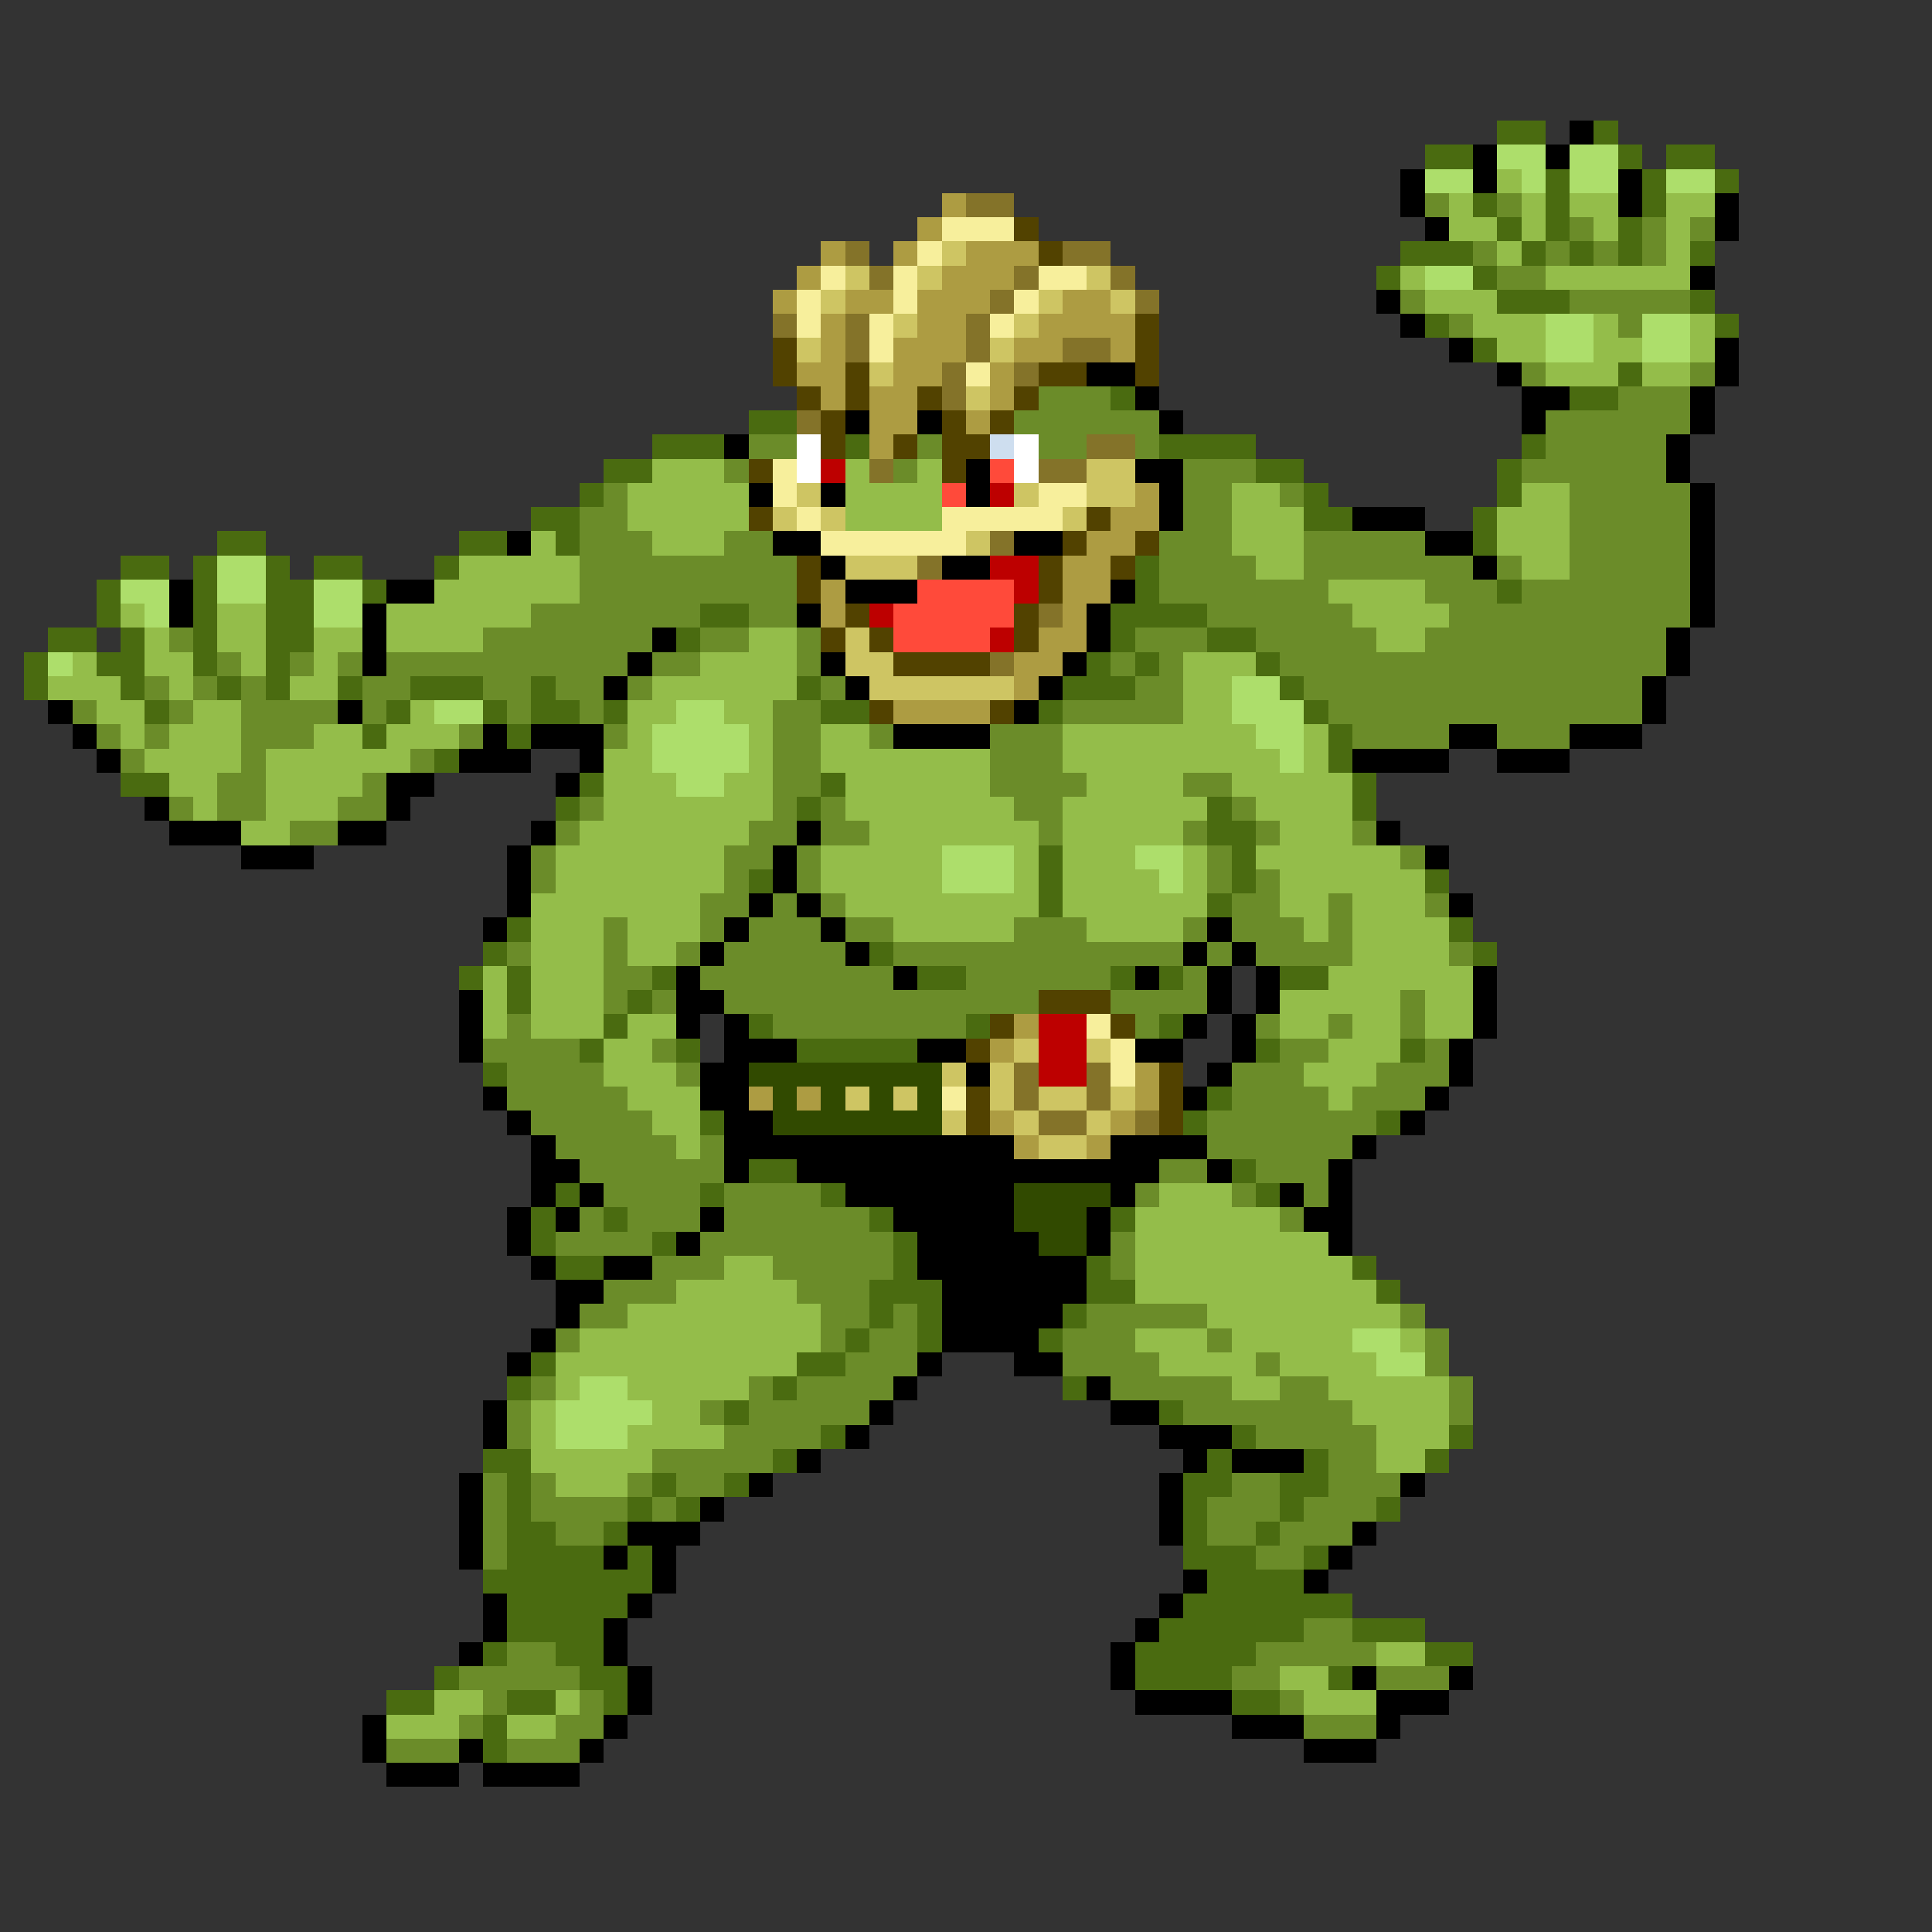 <svg xmlns="http://www.w3.org/2000/svg" viewBox="0 -0.5 80 80" shape-rendering="crispEdges">
<rect x="0" y="-0.5" width="80" height="80" fill="#333333" stroke="none"/>
<path stroke="#4a6b10" d="M62 5h2M66 5h1M59 6h2M67 6h1M69 6h2M64 7h1M68 7h1M71 7h1M61 8h1M64 8h1M68 8h1M62 9h1M64 9h1M67 9h1M58 10h3M63 10h1M65 10h1M67 10h1M70 10h1M57 11h1M61 11h1M62 12h3M70 12h1M59 13h1M71 13h1M61 14h1M67 15h1M46 16h1M65 16h2M31 17h2M27 18h3M35 18h1M48 18h4M63 18h1M25 19h2M52 19h2M62 19h1M24 20h1M54 20h1M62 20h1M22 21h2M54 21h2M61 21h1M9 22h2M19 22h2M23 22h1M61 22h1M5 23h2M8 23h1M11 23h1M13 23h2M18 23h1M47 23h1M4 24h1M8 24h1M11 24h2M15 24h1M47 24h1M62 24h1M4 25h1M8 25h1M11 25h2M29 25h2M46 25h4M2 26h2M5 26h1M8 26h1M11 26h2M28 26h1M46 26h1M50 26h2M1 27h1M4 27h2M8 27h1M11 27h1M45 27h1M47 27h1M52 27h1M1 28h1M5 28h1M9 28h1M11 28h1M14 28h1M17 28h3M22 28h1M33 28h1M44 28h3M53 28h1M6 29h1M16 29h1M20 29h1M22 29h2M25 29h1M34 29h2M43 29h1M54 29h1M15 30h1M21 30h1M55 30h1M18 31h1M55 31h1M5 32h2M24 32h1M34 32h1M56 32h1M23 33h1M33 33h1M50 33h1M56 33h1M50 34h2M43 35h1M51 35h1M31 36h1M43 36h1M51 36h1M59 36h1M43 37h1M50 37h1M21 38h1M60 38h1M20 39h1M36 39h1M61 39h1M19 40h1M21 40h1M27 40h1M38 40h2M46 40h1M48 40h1M53 40h2M21 41h1M26 41h1M25 42h1M31 42h1M40 42h1M48 42h1M24 43h1M28 43h1M33 43h5M52 43h1M58 43h1M20 44h1M50 45h1M29 46h1M49 46h1M57 46h1M31 48h2M51 48h1M23 49h1M29 49h1M34 49h1M52 49h1M22 50h1M25 50h1M36 50h1M46 50h1M22 51h1M27 51h1M37 51h1M23 52h2M37 52h1M45 52h1M56 52h1M36 53h3M45 53h2M57 53h1M36 54h1M38 54h1M44 54h1M35 55h1M38 55h1M43 55h1M22 56h1M33 56h2M21 57h1M32 57h1M44 57h1M30 58h1M48 58h1M34 59h1M51 59h1M60 59h1M20 60h2M32 60h1M50 60h1M54 60h1M59 60h1M21 61h1M27 61h1M30 61h1M49 61h2M53 61h2M21 62h1M26 62h1M28 62h1M49 62h1M53 62h1M57 62h1M21 63h2M25 63h1M49 63h1M52 63h1M21 64h4M26 64h1M49 64h3M54 64h1M20 65h7M50 65h4M21 66h5M49 66h7M21 67h4M48 67h6M56 67h3M20 68h1M23 68h2M47 68h5M59 68h2M18 69h1M24 69h2M47 69h4M55 69h1M16 70h2M21 70h2M25 70h1M51 70h2M20 71h1M20 72h1" />
<path stroke="#000000" d="M65 5h1M61 6h1M64 6h1M58 7h1M61 7h1M67 7h1M58 8h1M67 8h1M71 8h1M59 9h1M71 9h1M70 11h1M57 12h1M58 13h1M60 14h1M71 14h1M45 15h2M62 15h1M71 15h1M47 16h1M63 16h2M70 16h1M35 17h1M38 17h1M48 17h1M63 17h1M70 17h1M30 18h1M69 18h1M40 19h1M47 19h2M69 19h1M31 20h1M34 20h1M40 20h1M48 20h1M70 20h1M48 21h1M56 21h3M70 21h1M21 22h1M32 22h2M42 22h2M59 22h2M70 22h1M34 23h1M39 23h2M61 23h1M70 23h1M7 24h1M16 24h2M35 24h3M46 24h1M70 24h1M7 25h1M15 25h1M33 25h1M45 25h1M70 25h1M15 26h1M27 26h1M45 26h1M69 26h1M15 27h1M26 27h1M34 27h1M44 27h1M69 27h1M25 28h1M35 28h1M43 28h1M68 28h1M2 29h1M14 29h1M42 29h1M68 29h1M3 30h1M20 30h1M22 30h3M37 30h4M60 30h2M65 30h3M4 31h1M19 31h3M24 31h1M56 31h4M62 31h3M16 32h2M23 32h1M6 33h1M16 33h1M7 34h3M14 34h2M22 34h1M33 34h1M57 34h1M10 35h3M21 35h1M32 35h1M59 35h1M21 36h1M32 36h1M21 37h1M31 37h1M33 37h1M60 37h1M20 38h1M30 38h1M34 38h1M50 38h1M29 39h1M35 39h1M49 39h1M51 39h1M28 40h1M37 40h1M47 40h1M50 40h1M52 40h1M61 40h1M19 41h1M28 41h2M50 41h1M52 41h1M61 41h1M19 42h1M28 42h1M30 42h1M49 42h1M51 42h1M61 42h1M19 43h1M30 43h3M38 43h2M47 43h2M51 43h1M60 43h1M29 44h2M40 44h1M50 44h1M60 44h1M20 45h1M29 45h2M49 45h1M59 45h1M21 46h1M30 46h2M58 46h1M22 47h1M30 47h12M46 47h4M56 47h1M22 48h2M30 48h1M33 48h15M50 48h1M55 48h1M22 49h1M24 49h1M35 49h7M46 49h1M53 49h1M55 49h1M21 50h1M23 50h1M29 50h1M37 50h5M45 50h1M54 50h2M21 51h1M28 51h1M38 51h5M45 51h1M55 51h1M22 52h1M25 52h2M38 52h7M23 53h2M39 53h6M23 54h1M39 54h5M22 55h1M39 55h4M21 56h1M38 56h1M42 56h2M37 57h1M45 57h1M20 58h1M36 58h1M46 58h2M20 59h1M35 59h1M48 59h3M33 60h1M49 60h1M51 60h3M19 61h1M31 61h1M48 61h1M58 61h1M19 62h1M29 62h1M48 62h1M19 63h1M26 63h3M48 63h1M56 63h1M19 64h1M25 64h1M27 64h1M55 64h1M27 65h1M49 65h1M54 65h1M20 66h1M26 66h1M48 66h1M20 67h1M25 67h1M47 67h1M19 68h1M25 68h1M46 68h1M26 69h1M46 69h1M56 69h1M60 69h1M26 70h1M47 70h4M57 70h3M15 71h1M25 71h1M51 71h3M57 71h1M15 72h1M19 72h1M24 72h1M54 72h3M16 73h3M20 73h4" />
<path stroke="#adde6b" d="M62 6h2M65 6h2M59 7h2M63 7h1M65 7h2M69 7h2M59 11h2M64 13h2M68 13h2M64 14h2M68 14h2M9 23h2M5 24h2M9 24h2M13 24h2M6 25h1M13 25h2M2 27h1M51 28h2M18 29h2M28 29h2M51 29h3M27 30h4M52 30h2M27 31h4M53 31h1M28 32h2M39 35h3M47 35h2M39 36h3M48 36h1M56 55h2M57 56h2M24 57h2M23 58h4M23 59h3" />
<path stroke="#94bd4a" d="M62 7h1M60 8h1M63 8h1M65 8h2M69 8h2M60 9h2M63 9h1M66 9h1M69 9h1M62 10h1M69 10h1M58 11h1M64 11h6M59 12h3M61 13h3M66 13h1M70 13h1M62 14h2M66 14h2M70 14h1M64 15h3M68 15h2M27 19h3M35 19h1M38 19h1M26 20h5M35 20h4M51 20h2M63 20h2M26 21h5M35 21h4M51 21h3M62 21h3M22 22h1M27 22h3M51 22h3M62 22h3M19 23h5M52 23h2M63 23h2M18 24h6M55 24h4M5 25h1M9 25h2M16 25h6M56 25h4M6 26h1M9 26h2M13 26h2M16 26h4M31 26h2M57 26h2M3 27h1M6 27h2M10 27h1M13 27h1M29 27h4M49 27h3M2 28h3M7 28h1M12 28h2M27 28h6M49 28h2M4 29h2M8 29h2M17 29h1M26 29h2M30 29h2M49 29h2M5 30h1M7 30h3M13 30h2M16 30h3M26 30h1M31 30h1M34 30h2M44 30h8M54 30h1M6 31h4M11 31h6M25 31h2M31 31h1M34 31h7M44 31h9M54 31h1M7 32h2M11 32h4M25 32h3M30 32h2M35 32h6M45 32h4M51 32h5M8 33h1M11 33h3M25 33h7M35 33h7M44 33h6M52 33h4M10 34h2M24 34h7M36 34h7M44 34h5M53 34h3M23 35h7M34 35h5M42 35h1M44 35h3M49 35h1M52 35h6M23 36h7M34 36h5M42 36h1M44 36h4M49 36h1M53 36h6M22 37h7M35 37h8M44 37h6M53 37h2M56 37h3M22 38h3M26 38h3M37 38h5M45 38h4M54 38h1M56 38h4M22 39h3M26 39h2M56 39h4M20 40h1M22 40h3M55 40h6M20 41h1M22 41h3M53 41h5M59 41h2M20 42h1M22 42h3M26 42h2M53 42h2M56 42h2M59 42h2M25 43h2M55 43h3M25 44h3M54 44h3M26 45h3M55 45h1M27 46h2M28 47h1M48 49h3M47 50h6M47 51h8M30 52h2M47 52h9M28 53h5M47 53h10M26 54h8M50 54h8M24 55h10M47 55h3M51 55h5M58 55h1M23 56h10M48 56h4M53 56h4M23 57h1M26 57h5M51 57h2M55 57h5M22 58h1M27 58h2M56 58h4M22 59h1M26 59h4M57 59h3M22 60h5M57 60h2M23 61h3M57 68h2M53 69h2M18 70h2M23 70h1M54 70h3M16 71h3M21 71h2" />
<path stroke="#ad9c42" d="M39 8h1M38 9h1M34 10h1M37 10h1M40 10h3M33 11h1M39 11h3M32 12h1M35 12h2M38 12h3M44 12h2M34 13h1M38 13h2M43 13h4M34 14h1M37 14h3M42 14h2M46 14h1M33 15h2M37 15h2M41 15h1M34 16h1M36 16h2M41 16h1M36 17h2M40 17h1M36 18h1M47 20h1M46 21h2M45 22h2M44 23h2M34 24h1M44 24h2M34 25h1M44 25h1M43 26h2M42 27h2M42 28h1M37 29h4M42 42h1M41 43h1M47 44h1M31 45h1M33 45h1M47 45h1M41 46h1M46 46h1M42 47h1M45 47h1" />
<path stroke="#847329" d="M40 8h2M35 10h1M44 10h2M36 11h1M42 11h1M46 11h1M41 12h1M47 12h1M32 13h1M35 13h1M40 13h1M35 14h1M40 14h1M44 14h2M39 15h1M42 15h1M39 16h1M33 17h1M45 18h2M36 19h1M43 19h2M41 22h1M38 23h1M43 25h1M41 27h1M42 44h1M45 44h1M42 45h1M45 45h1M43 46h2M47 46h1" />
<path stroke="#6b8c29" d="M59 8h1M62 8h1M65 9h1M68 9h1M70 9h1M61 10h1M64 10h1M66 10h1M68 10h1M62 11h2M58 12h1M65 12h5M60 13h1M67 13h1M63 15h1M70 15h1M43 16h3M67 16h3M42 17h6M64 17h6M31 18h2M38 18h1M43 18h2M47 18h1M64 18h5M30 19h1M37 19h1M49 19h3M63 19h6M25 20h1M49 20h2M53 20h1M65 20h5M24 21h2M49 21h2M65 21h5M24 22h3M30 22h2M48 22h3M54 22h5M65 22h5M24 23h9M48 23h4M54 23h7M62 23h1M65 23h5M24 24h9M48 24h7M59 24h3M63 24h7M22 25h7M31 25h2M50 25h6M60 25h10M7 26h1M20 26h7M29 26h2M33 26h1M47 26h3M52 26h5M59 26h10M9 27h1M12 27h1M14 27h1M16 27h10M27 27h2M33 27h1M46 27h1M48 27h1M53 27h16M6 28h1M8 28h1M10 28h1M15 28h2M20 28h2M23 28h2M26 28h1M34 28h1M47 28h2M54 28h14M3 29h1M7 29h1M10 29h4M15 29h1M21 29h1M24 29h1M32 29h2M44 29h5M55 29h13M4 30h1M6 30h1M10 30h3M19 30h1M25 30h1M32 30h2M36 30h1M41 30h3M56 30h4M62 30h3M5 31h1M10 31h1M17 31h1M32 31h2M41 31h3M9 32h2M15 32h1M32 32h2M41 32h4M49 32h2M7 33h1M9 33h2M14 33h2M24 33h1M32 33h1M34 33h1M42 33h2M51 33h1M12 34h2M23 34h1M31 34h2M34 34h2M43 34h1M49 34h1M52 34h1M56 34h1M22 35h1M30 35h2M33 35h1M50 35h1M58 35h1M22 36h1M30 36h1M33 36h1M50 36h1M52 36h1M29 37h2M32 37h1M34 37h1M51 37h2M55 37h1M59 37h1M25 38h1M29 38h1M31 38h3M35 38h2M42 38h3M49 38h1M51 38h3M55 38h1M21 39h1M25 39h1M28 39h1M30 39h5M37 39h12M50 39h1M52 39h4M60 39h1M25 40h2M29 40h8M40 40h6M49 40h1M25 41h1M27 41h1M30 41h13M46 41h4M58 41h1M21 42h1M32 42h8M47 42h1M52 42h1M55 42h1M58 42h1M20 43h4M27 43h1M53 43h2M59 43h1M21 44h4M28 44h1M51 44h3M57 44h3M21 45h5M51 45h4M56 45h3M22 46h5M50 46h7M23 47h5M29 47h1M50 47h6M24 48h6M48 48h2M52 48h3M25 49h4M30 49h4M47 49h1M51 49h1M54 49h1M24 50h1M26 50h3M30 50h6M53 50h1M23 51h4M29 51h8M46 51h1M27 52h3M32 52h5M46 52h1M25 53h3M33 53h3M24 54h2M34 54h2M37 54h1M45 54h5M58 54h1M23 55h1M34 55h1M36 55h2M44 55h3M50 55h1M59 55h1M35 56h3M44 56h4M52 56h1M59 56h1M22 57h1M31 57h1M33 57h4M46 57h5M53 57h2M60 57h1M21 58h1M29 58h1M31 58h5M49 58h7M60 58h1M21 59h1M30 59h4M52 59h5M27 60h5M55 60h2M20 61h1M22 61h1M26 61h1M28 61h2M51 61h2M55 61h3M20 62h1M22 62h4M27 62h1M50 62h3M54 62h3M20 63h1M23 63h2M50 63h2M53 63h3M20 64h1M52 64h2M54 67h2M21 68h2M52 68h5M19 69h5M51 69h2M57 69h3M20 70h1M24 70h1M53 70h1M19 71h1M23 71h2M54 71h3M16 72h3M21 72h3" />
<path stroke="#f7ef9c" d="M39 9h3M38 10h1M34 11h1M37 11h1M43 11h2M33 12h1M37 12h1M42 12h1M33 13h1M36 13h1M41 13h1M36 14h1M40 15h1M32 19h1M32 20h1M43 20h2M33 21h1M39 21h5M34 22h6M45 42h1M46 43h1M46 44h1M39 45h1" />
<path stroke="#524200" d="M42 9h1M43 10h1M47 13h1M32 14h1M47 14h1M32 15h1M35 15h1M43 15h2M47 15h1M33 16h1M35 16h1M38 16h1M42 16h1M34 17h1M39 17h1M41 17h1M34 18h1M37 18h1M39 18h2M31 19h1M39 19h1M31 21h1M45 21h1M44 22h1M47 22h1M33 23h1M43 23h1M46 23h1M33 24h1M43 24h1M35 25h1M42 25h1M34 26h1M36 26h1M42 26h1M37 27h4M36 29h1M41 29h1M43 41h3M41 42h1M46 42h1M40 43h1M48 44h1M40 45h1M48 45h1M40 46h1M48 46h1" />
<path stroke="#cec563" d="M39 10h1M35 11h1M38 11h1M45 11h1M34 12h1M43 12h1M46 12h1M37 13h1M42 13h1M33 14h1M41 14h1M36 15h1M40 16h1M45 19h2M33 20h1M42 20h1M45 20h2M32 21h1M34 21h1M44 21h1M40 22h1M35 23h3M35 26h1M35 27h2M36 28h6M42 43h1M45 43h1M39 44h1M41 44h1M35 45h1M37 45h1M41 45h1M43 45h2M46 45h1M39 46h1M42 46h1M45 46h1M43 47h2" />
<path stroke="#ffffff" d="M33 18h1M42 18h1M33 19h1M42 19h1" />
<path stroke="#cedeef" d="M41 18h1" />
<path stroke="#bd0000" d="M34 19h1M41 20h1M41 23h2M42 24h1M36 25h1M41 26h1M43 42h2M43 43h2M43 44h2" />
<path stroke="#ff4a3a" d="M41 19h1M39 20h1M38 24h4M37 25h5M37 26h4" />
<path stroke="#314a00" d="M31 44h8M32 45h1M34 45h1M36 45h1M38 45h1M32 46h7M42 49h4M42 50h3M43 51h2" />
</svg>